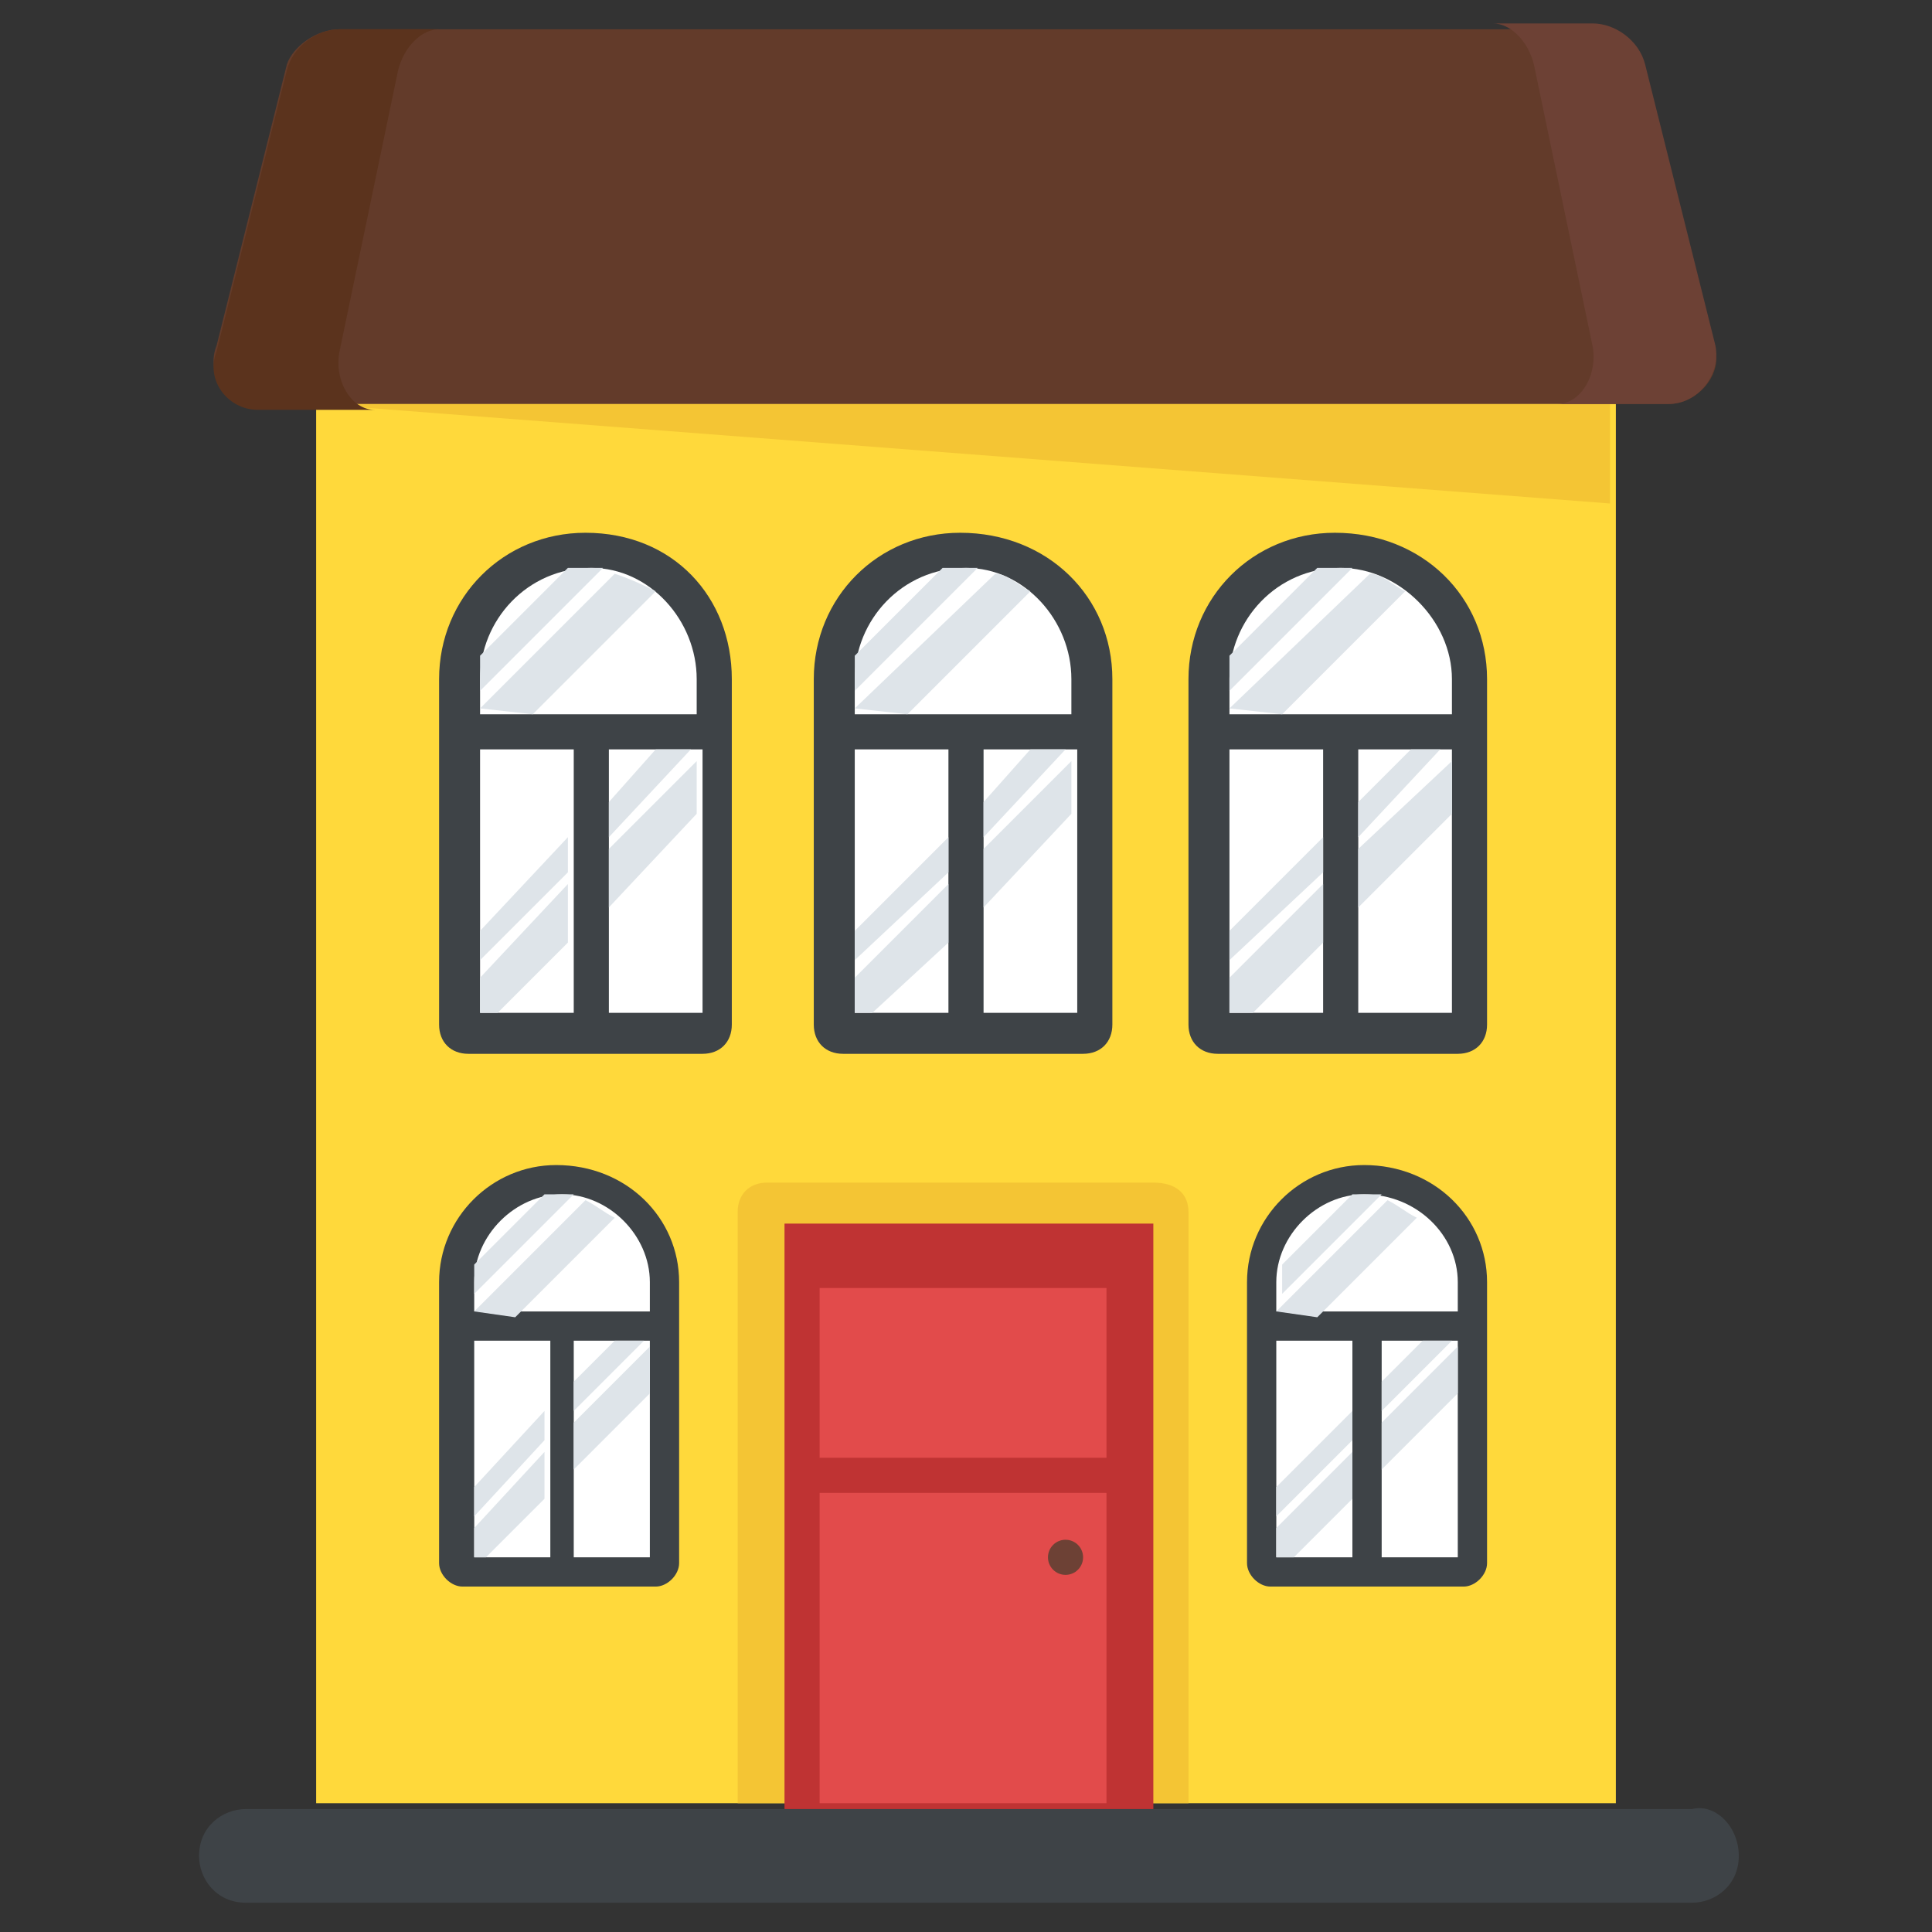 <?xml version="1.0" encoding="utf-8"?>
<!-- Generator: Adobe Illustrator 21.1.0, SVG Export Plug-In . SVG Version: 6.00 Build 0)  -->
<svg version="1.1" id="Layer_1" xmlns="http://www.w3.org/2000/svg" xmlns:xlink="http://www.w3.org/1999/xlink" x="0px" y="0px"
	 viewBox="0 0 33 33" style="enable-background:new 0 0 33 33;" xml:space="preserve">
<rect x="0" y="0" width="33" height="33" fill="#333333" stroke="none"/>
<style type="text/css">
	.st0{fill:#DAE5EF;}
	.st1{fill:#CBD6E0;}
	.st2{fill:#D03F3F;}
	.st3{fill:#BF3333;}
	.st4{fill:#E24B4B;}
	.st5{fill:#6D4135;}
	.st6{fill:#5B331D;}
	.st7{fill:#3E4347;}
	.st8{fill:#4E99D2;}
	.st9{fill:#65B1EF;}
	.st10{fill:#FFDC97;}
	.st11{fill:#FFCD7D;}
	.st12{fill:#FFE9AB;}
	.st13{fill:#31373A;}
	.st14{fill:#8CC63E;}
	.st15{fill:#FFD93B;}
	.st16{fill:#F4C534;}
	.st17{fill:#59A5E0;}
	.st18{fill:#DEE4E9;}
	.st19{fill:#D3D9DD;}
	.st20{fill:#FFFFFF;}
	.st21{fill:#2AB4CD;}
	.st22{fill:#1DA9BF;}
	.st23{fill:#E9EFF4;}
	.st24{fill:#7FB239;}
	.st25{fill:#719D34;}
	.st26{opacity:0.5;}
	.st27{fill:#BBC7D1;}
	.st28{fill:#E84D88;}
	.st29{fill:#D23F77;}
	.st30{fill:#633B2A;}
	.st31{fill:#E9B02C;}
	.st32{fill:#38C0DC;}
	.st33{fill:#45CBEA;}
	.st34{fill:#5A5F63;}
	.st35{fill:#E18823;}
	.st36{fill:#CF7519;}
	.st37{fill:#428DC3;}
	.st38{fill:#8D9BA3;}
	.st39{fill:#7B8B92;}
	.st40{fill:#ACB9C1;}
	.st41{fill:#846144;}
	.st42{fill:#7A5B44;}
	.st43{fill:#6B503B;}
	.st44{fill:#F29A2E;}
	.st45{fill:#728389;}
	.st46{fill:#FFD68D;}
	.st47{fill:#8F6D52;}
	.st48{fill:#84939A;}
	.st49{opacity:0.1;}
	.st50{fill:#89664C;}
	.st51{opacity:0.15;}
	.st52{fill:#DE9C25;}
	.st53{fill:#2AB4CD;stroke:#FFFFFF;stroke-width:0.5;stroke-linecap:round;stroke-linejoin:round;stroke-miterlimit:10;}
	.st54{fill:#FC97B2;}
	.st55{fill:#E88EA7;}
	.st56{opacity:0.2;}
	.st57{fill:#BB3166;}
	.st58{opacity:0.35;}
	.st59{opacity:0.6;}
	.st60{fill:#F9D087;}
	.st61{fill:#A5856D;}
	.st62{fill:#5C4533;}
	.st63{fill:#9A795F;}
	.st64{fill:#512A1B;}
	.st65{fill:#492418;}
	.st66{fill:#BE630E;}
	.st67{fill:none;}
	.st68{opacity:0.5;fill:#E18823;}
	.st69{opacity:0.1;fill:#FFFFFF;}
	.st70{fill:#FCCB7C;}
	.st71{opacity:0.15;fill:#FFFFFF;}
	.st72{opacity:0.2;fill:#FFFFFF;}
	.st73{opacity:0.5;fill:#CBD6E0;}
</style>
<g>
	<g>
		<g>
			<rect x="5.4" y="6.4" class="st15" width="22.2" height="24.4"/>
		</g>
		<g>
			<path class="st7" d="M29.7,31.7c0,0.5-0.4,0.8-0.8,0.8H4.2c-0.5,0-0.8-0.4-0.8-0.8c0-0.5,0.4-0.8,0.8-0.8h24.7
				C29.3,30.8,29.7,31.2,29.7,31.7z"/>
		</g>
		<g>
			<polygon class="st16" points="27.5,8.6 27.5,6.9 5.4,6.9 			"/>
		</g>
		<g>
			<path class="st30" d="M28.5,6.9H4.4c-0.5,0-0.9-0.5-0.7-1l1.2-4.8C5,0.8,5.4,0.5,5.8,0.5h21.4c0.4,0,0.8,0.3,0.9,0.7l1.2,4.8
				C29.4,6.4,29,6.9,28.5,6.9z"/>
		</g>
		<g>
			<path class="st6" d="M5.8,0.5h1.7c-0.3,0-0.6,0.3-0.7,0.7l-1,4.8c-0.1,0.5,0.2,1,0.6,1H4.4c-0.5,0-0.9-0.5-0.7-1l1.2-4.8
				C5,0.8,5.4,0.5,5.8,0.5z"/>
			<path class="st5" d="M28.5,6.9h-1.9c0.4,0,0.7-0.5,0.6-1l-1-4.8c-0.1-0.4-0.4-0.7-0.7-0.7h1.7c0.4,0,0.8,0.3,0.9,0.7l1.2,4.8
				C29.4,6.4,29,6.9,28.5,6.9z"/>
		</g>
	</g>
	<g>
		<g>
			<g>
				<path class="st7" d="M12.5,11.6v5.9c0,0.3-0.2,0.5-0.5,0.5H8c-0.3,0-0.5-0.2-0.5-0.5v-5.9c0-1.4,1.1-2.5,2.5-2.5
					C11.5,9.1,12.5,10.2,12.5,11.6z"/>
			</g>
			<g>
				<g>
					<path class="st20" d="M11.9,11.6v0.6H8.2v-0.6c0-1,0.8-1.9,1.9-1.9C11.1,9.7,11.9,10.6,11.9,11.6z"/>
				</g>
				<rect x="8.2" y="12.8" class="st20" width="1.6" height="4.5"/>
				<rect x="10.4" y="12.8" class="st20" width="1.6" height="4.5"/>
			</g>
		</g>
		<g>
			<path class="st18" d="M8.2,12.1L8.2,12.1l0.9,0.1l2.1-2.1C11,10,10.8,9.9,10.5,9.8L8.2,12.1z"/>
			<path class="st18" d="M10.3,9.7c-0.1,0-0.2,0-0.3,0c-0.1,0-0.2,0-0.3,0l-1.5,1.5c0,0.1,0,0.2,0,0.3v0.3L10.3,9.7z"/>
		</g>
		<g>
			<polygon class="st18" points="9.7,15.1 8.2,16.7 8.2,17.3 8.5,17.3 9.7,16.1 			"/>
			<polygon class="st18" points="8.2,15.9 8.2,16.4 9.7,14.9 9.7,14.3 			"/>
		</g>
		<g>
			<polygon class="st18" points="10.4,13.7 10.4,14.3 11.8,12.8 11.2,12.8 			"/>
			<polygon class="st18" points="11.9,13 10.4,14.5 10.4,15.5 11.9,13.9 			"/>
		</g>
	</g>
	<g>
		<g>
			<g>
				<path class="st7" d="M19,11.6v5.9c0,0.3-0.2,0.5-0.5,0.5h-4.1c-0.3,0-0.5-0.2-0.5-0.5v-5.9c0-1.4,1.1-2.5,2.5-2.5
					C17.9,9.1,19,10.2,19,11.6z"/>
			</g>
			<g>
				<g>
					<path class="st20" d="M18.3,11.6v0.6h-3.7v-0.6c0-1,0.8-1.9,1.9-1.9C17.5,9.7,18.3,10.6,18.3,11.6z"/>
				</g>
				<rect x="14.6" y="12.8" class="st20" width="1.6" height="4.5"/>
				<rect x="16.8" y="12.8" class="st20" width="1.6" height="4.5"/>
			</g>
		</g>
		<g>
			<path class="st18" d="M14.6,12.1L14.6,12.1l0.9,0.1l2.1-2.1c-0.2-0.1-0.4-0.3-0.6-0.3L14.6,12.1z"/>
			<path class="st18" d="M16.7,9.7c-0.1,0-0.2,0-0.3,0c-0.1,0-0.2,0-0.3,0l-1.5,1.5c0,0.1,0,0.2,0,0.3v0.3L16.7,9.7z"/>
		</g>
		<g>
			<polygon class="st18" points="16.2,15.1 14.6,16.7 14.6,17.3 14.9,17.3 16.2,16.1 			"/>
			<polygon class="st18" points="14.6,15.9 14.6,16.4 16.2,14.9 16.2,14.3 			"/>
		</g>
		<g>
			<polygon class="st18" points="16.8,13.7 16.8,14.3 18.2,12.8 17.6,12.8 			"/>
			<polygon class="st18" points="18.3,13 16.8,14.5 16.8,15.5 18.3,13.9 			"/>
		</g>
	</g>
	<g>
		<g>
			<g>
				<path class="st7" d="M25.4,11.6v5.9c0,0.3-0.2,0.5-0.5,0.5h-4.1c-0.3,0-0.5-0.2-0.5-0.5v-5.9c0-1.4,1.1-2.5,2.5-2.5
					C24.3,9.1,25.4,10.2,25.4,11.6z"/>
			</g>
			<g>
				<g>
					<path class="st20" d="M24.8,11.6v0.6H21v-0.6c0-1,0.8-1.9,1.9-1.9C23.9,9.7,24.8,10.6,24.8,11.6z"/>
				</g>
				<rect x="21" y="12.8" class="st20" width="1.6" height="4.5"/>
				<rect x="23.2" y="12.8" class="st20" width="1.6" height="4.5"/>
			</g>
		</g>
		<g>
			<g>
				<path class="st18" d="M21,12.1L21,12.1l0.9,0.1l2.1-2.1c-0.2-0.1-0.4-0.3-0.6-0.3L21,12.1z"/>
			</g>
			<path class="st18" d="M23.1,9.7c-0.1,0-0.2,0-0.3,0c-0.1,0-0.2,0-0.3,0l-1.5,1.5c0,0.1,0,0.2,0,0.3v0.3L23.1,9.7z"/>
		</g>
		<g>
			<polygon class="st18" points="22.6,15.1 21,16.7 21,17.3 21.4,17.3 22.6,16.1 			"/>
			<polygon class="st18" points="21,15.9 21,16.4 22.6,14.9 22.6,14.3 			"/>
		</g>
		<g>
			<polygon class="st18" points="23.2,13.7 23.2,14.3 24.6,12.8 24.1,12.8 			"/>
			<polygon class="st18" points="24.8,13 23.2,14.5 23.2,15.5 24.8,13.9 			"/>
		</g>
	</g>
	<g>
		<g>
			<g>
				<path class="st7" d="M11.6,21.9v4.8c0,0.2-0.2,0.4-0.4,0.4H7.9c-0.2,0-0.4-0.2-0.4-0.4v-4.8c0-1.1,0.9-2,2-2
					C10.7,19.9,11.6,20.8,11.6,21.9z"/>
			</g>
			<g>
				<g>
					<path class="st20" d="M11.1,21.9v0.5H8.1v-0.5c0-0.8,0.7-1.5,1.5-1.5C10.4,20.4,11.1,21.1,11.1,21.9z"/>
				</g>
				<rect x="8.1" y="22.9" class="st20" width="1.3" height="3.7"/>
				<rect x="9.8" y="22.9" class="st20" width="1.3" height="3.7"/>
			</g>
		</g>
		<g>
			<path class="st18" d="M8.1,22.4L8.1,22.4l0.7,0.1l1.7-1.7c-0.2-0.1-0.3-0.2-0.5-0.3L8.1,22.4z"/>
			<path class="st18" d="M9.8,20.4c-0.1,0-0.1,0-0.2,0c-0.1,0-0.2,0-0.3,0l-1.2,1.2c0,0.1,0,0.2,0,0.3v0.2L9.8,20.4z"/>
		</g>
		<g>
			<polygon class="st18" points="9.3,24.8 8.1,26.1 8.1,26.6 8.3,26.6 9.3,25.6 			"/>
			<polygon class="st18" points="8.1,25.4 8.1,25.9 9.3,24.6 9.3,24.1 			"/>
		</g>
		<g>
			<polygon class="st18" points="9.8,23.6 9.8,24.1 11,22.9 10.5,22.9 			"/>
			<polygon class="st18" points="11.1,23 9.8,24.3 9.8,25.1 11.1,23.8 			"/>
		</g>
	</g>
	<g>
		<g>
			<g>
				<path class="st7" d="M25.4,21.9v4.8c0,0.2-0.2,0.4-0.4,0.4h-3.3c-0.2,0-0.4-0.2-0.4-0.4v-4.8c0-1.1,0.9-2,2-2
					C24.5,19.9,25.4,20.8,25.4,21.9z"/>
			</g>
			<g>
				<g>
					<path class="st20" d="M24.9,21.9v0.5h-3.1v-0.5c0-0.8,0.7-1.5,1.5-1.5C24.2,20.4,24.9,21.1,24.9,21.9z"/>
				</g>
				<rect x="21.8" y="22.9" class="st20" width="1.3" height="3.7"/>
				<rect x="23.6" y="22.9" class="st20" width="1.3" height="3.7"/>
			</g>
		</g>
		<g>
			<path class="st18" d="M21.8,22.4L21.8,22.4l0.7,0.1l1.7-1.7c-0.2-0.1-0.3-0.2-0.5-0.3L21.8,22.4z"/>
			<path class="st18" d="M23.6,20.4c-0.1,0-0.1,0-0.2,0c-0.1,0-0.2,0-0.3,0l-1.2,1.2c0,0.1,0,0.2,0,0.3v0.2L23.6,20.4z"/>
		</g>
		<g>
			<polygon class="st18" points="23.1,24.8 21.8,26.1 21.8,26.6 22.1,26.6 23.1,25.6 			"/>
			<polygon class="st18" points="21.8,25.4 21.8,25.9 23.1,24.6 23.1,24.1 			"/>
		</g>
		<g>
			<polygon class="st18" points="23.6,23.6 23.6,24.1 24.8,22.9 24.3,22.9 			"/>
			<polygon class="st18" points="24.9,23 23.6,24.3 23.6,25.1 24.9,23.8 			"/>
		</g>
	</g>
	<g>
		<g>
			<path class="st16" d="M20.3,20.7v10.1h-7.7V20.7c0-0.3,0.2-0.5,0.5-0.5h6.6C20.1,20.2,20.3,20.4,20.3,20.7z"/>
			<g>
				<rect x="13.4" y="20.9" class="st3" width="6.3" height="10"/>
			</g>
			<g>
				<rect x="14" y="22" class="st4" width="4.9" height="2.9"/>
				<rect x="14" y="25.5" class="st4" width="4.9" height="5.3"/>
			</g>
		</g>
		<g>
			<circle class="st5" cx="18.2" cy="26.6" r="0.3"/>
		</g>
	</g>
</g>
</svg>
